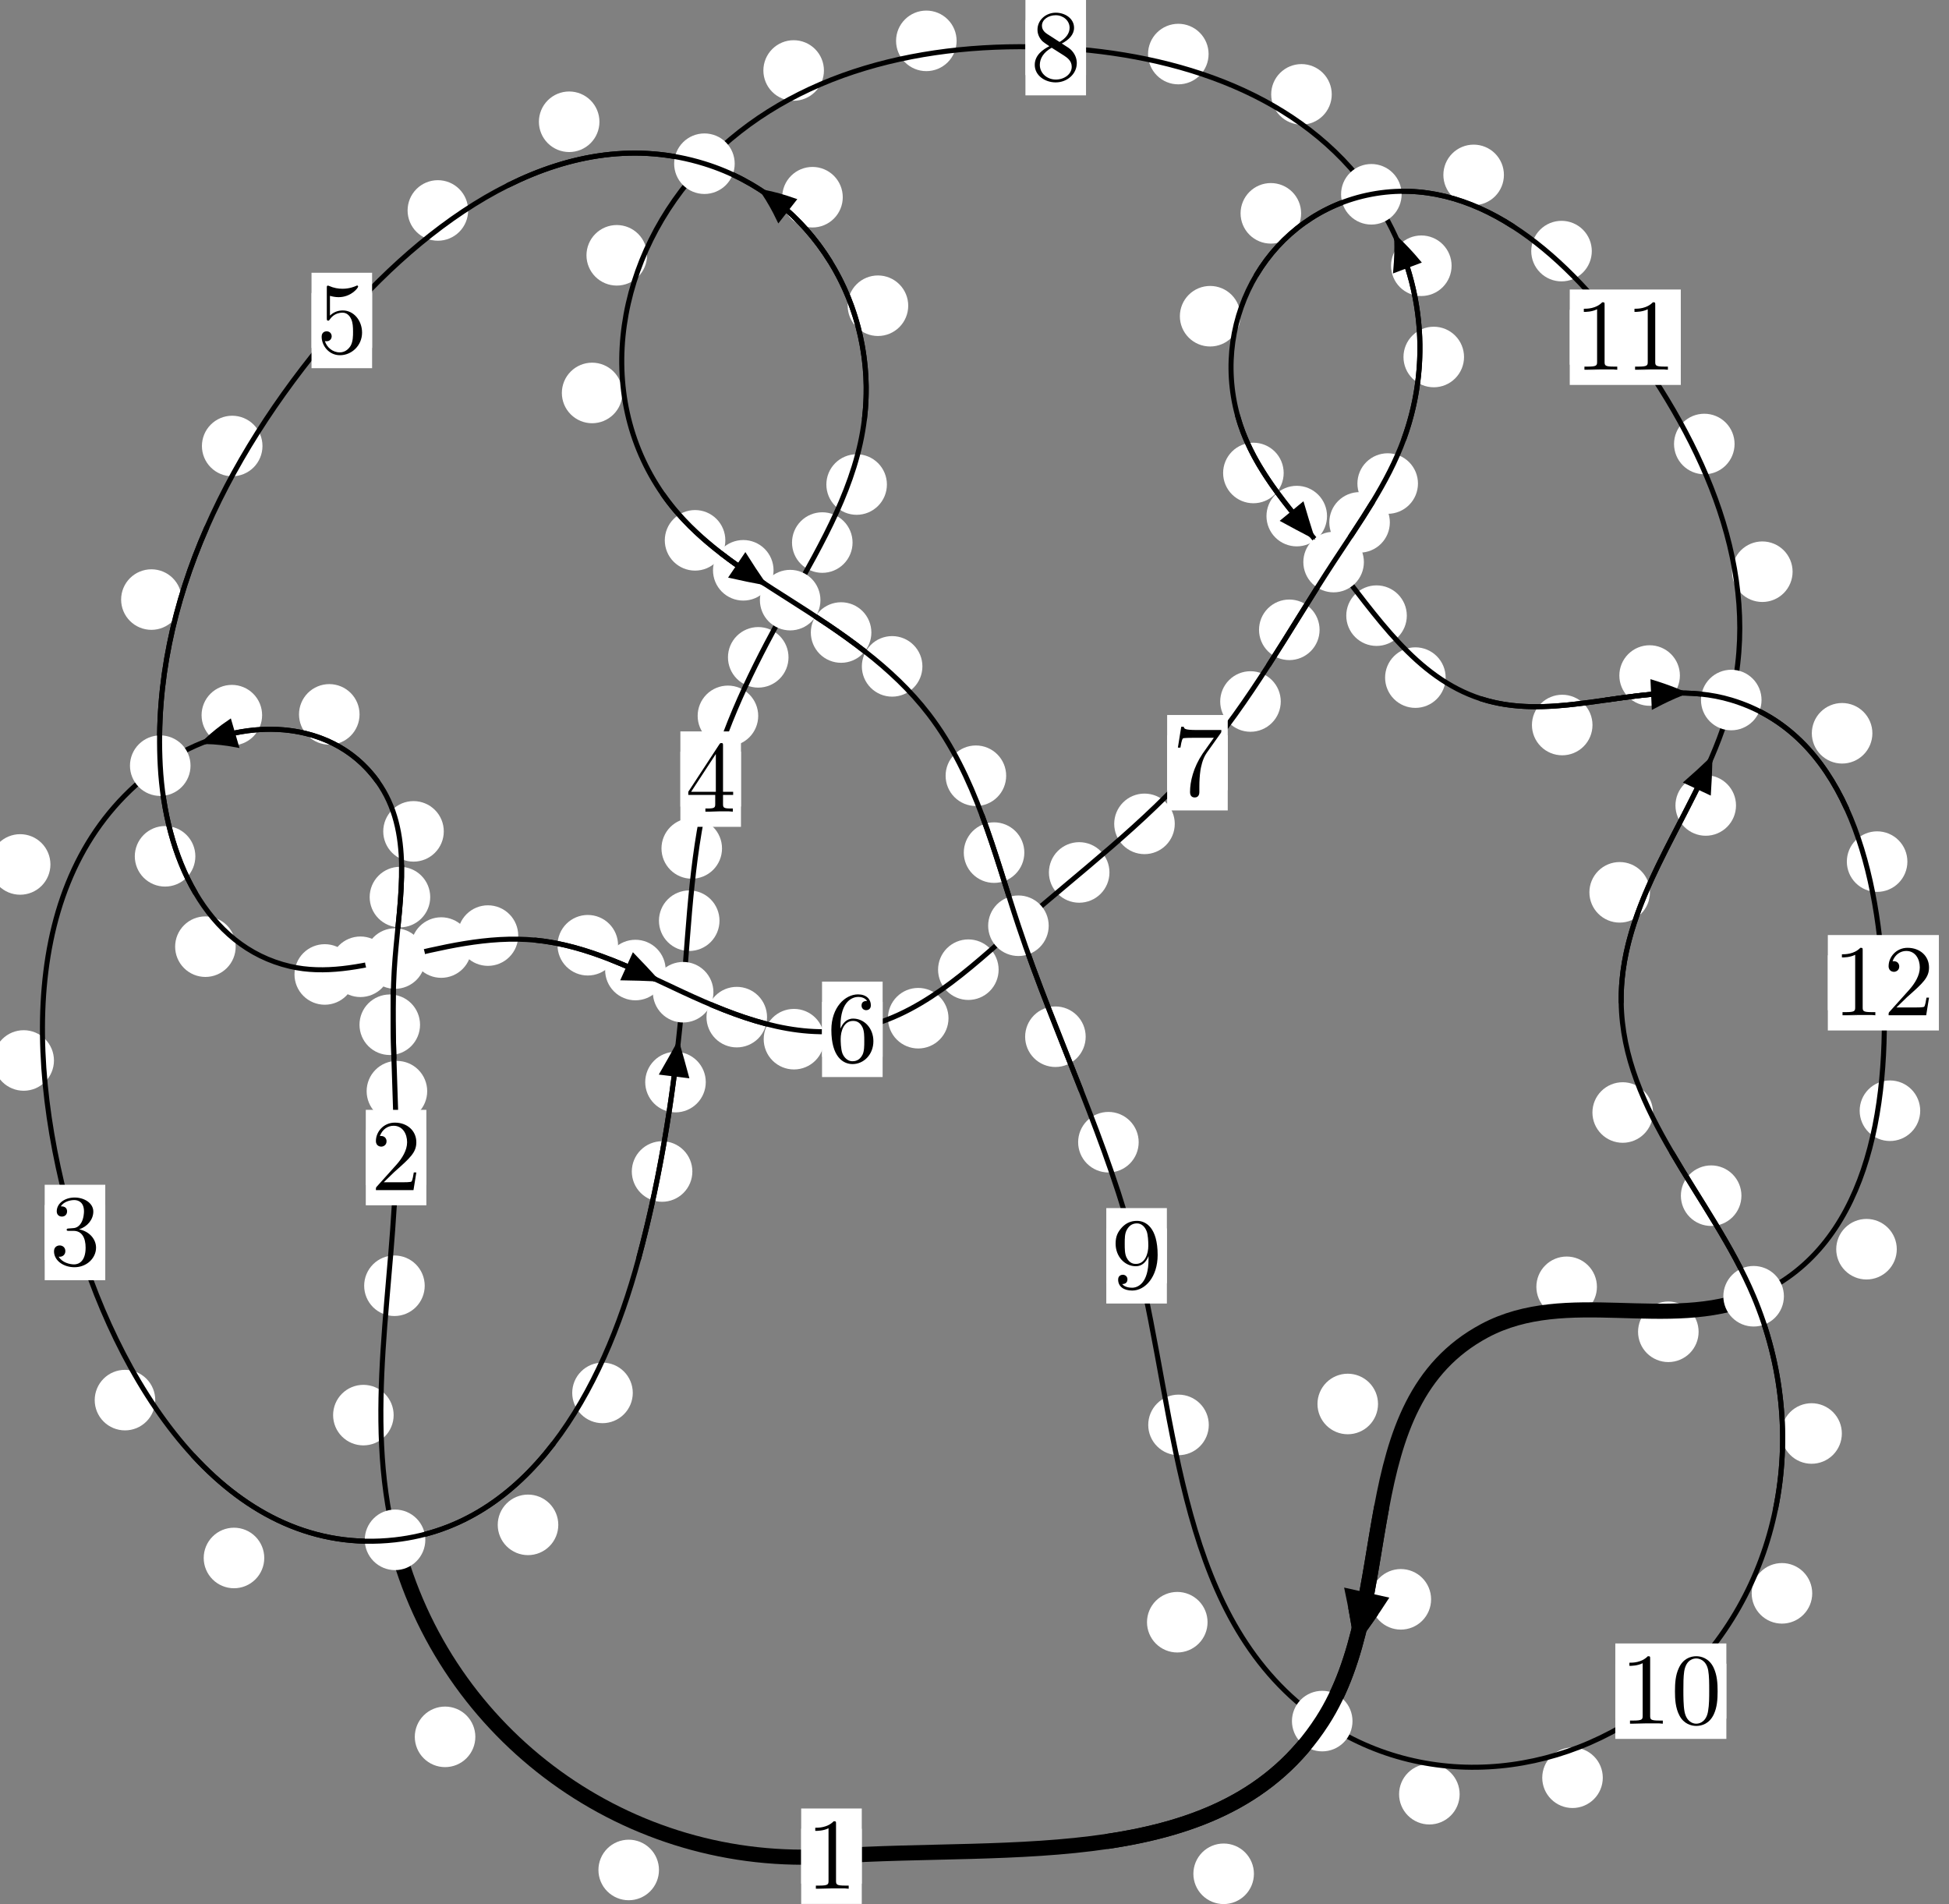 <?xml version="1.0"?>
<!-- Created by MetaPost 1.999 on 2021.07.05:2355 -->
<svg version="1.1" xmlns="http://www.w3.org/2000/svg" xmlns:xlink="http://www.w3.org/1999/xlink" width="192.411" height="187.962" viewBox="0 0 192.411 187.962">
<rect x="0" y="0" width="192.411" height="187.962" fill="#808080" stroke="none"/>
<!-- Original BoundingBox: -39.999023 -35.954391 152.411545 152.007599 -->
  <defs>
    <g transform="scale(0.01,0.01)" id="GLYPHcmr10_48">
      <path style="fill-rule: evenodd;" d="M460 -320C460 -400,455 -480,420 -554C374 -650,292 -666,250 -666C190 -666,117 -640,76 -547C44 -478,39 -400,39 -320C39 -245,43 -155,84 -79C127 2,200 22,249 22C303 22,379 1,423 -94C455 -163,460 -241,460 -320M249 -0C210 -0,151 -25,133 -121C122 -181,122 -273,122 -332C122 -396,122 -462,130 -516C149 -635,224 -644,249 -644C282 -644,348 -626,367 -527C377 -471,377 -395,377 -332C377 -257,377 -189,366 -125C351 -30,294 -0,249 -0"></path>
    </g>
    <g transform="scale(0.01,0.01)" id="GLYPHcmr10_49">
      <path style="fill-rule: evenodd;" d="M294 -640C294 -664,294 -666,271 -666C209 -602,121 -602,89 -602L89 -571C109 -571,168 -571,220 -597L220 -79C220 -43,217 -31,127 -31L95 -31L95 -0L257 -0L130 -3L217 -3L257 -3L297 -3L384 -3L419 -0L419 -31L387 -31C297 -31,294 -42,294 -79"></path>
    </g>
    <g transform="scale(0.01,0.01)" id="GLYPHcmr10_50">
      <path style="fill-rule: evenodd;" d="M127 -77L233 -180C389 -318,449 -372,449 -472C449 -586,359 -666,237 -666C124 -666,50 -574,50 -485C50 -429,100 -429,103 -429C120 -429,155 -441,155 -482C155 -508,137 -534,102 -534C94 -534,92 -534,89 -533C112 -598,166 -635,224 -635C315 -635,358 -554,358 -472C358 -392,308 -313,253 -251L61 -37C50 -26,50 -24,50 -0L421 -0L449 -174L424 -174C419 -144,412 -100,402 -85C395 -77,329 -77,307 -77"></path>
    </g>
    <g transform="scale(0.01,0.01)" id="GLYPHcmr10_51">
      <path style="fill-rule: evenodd;" d="M290 -352C372 -379,430 -449,430 -528C430 -610,342 -666,246 -666C145 -666,69 -606,69 -530C69 -497,91 -478,120 -478C151 -478,171 -500,171 -529C171 -579,124 -579,109 -579C140 -628,206 -641,242 -641C283 -641,338 -619,338 -529C338 -517,336 -459,310 -415C280 -367,246 -364,221 -363C213 -362,189 -360,182 -360C174 -359,167 -358,167 -348C167 -337,174 -337,191 -337L235 -337C317 -337,354 -269,354 -171C354 -35,285 -6,241 -6C198 -6,123 -23,88 -82C123 -77,154 -99,154 -137C154 -173,127 -193,98 -193C74 -193,42 -179,42 -135C42 -44,135 22,244 22C366 22,457 -69,457 -171C457 -253,394 -331,290 -352"></path>
    </g>
    <g transform="scale(0.01,0.01)" id="GLYPHcmr10_52">
      <path style="fill-rule: evenodd;" d="M294 -165L294 -78C294 -42,292 -31,218 -31L197 -31L197 -0L332 -0L238 -3L290 -3L332 -3L374 -3L427 -3L468 -0L468 -31L447 -31C373 -31,371 -42,371 -78L371 -165L471 -165L471 -196L371 -196L371 -651C371 -671,371 -677,355 -677C346 -677,343 -677,335 -665L28 -196L28 -165M300 -196L56 -196L300 -569"></path>
    </g>
    <g transform="scale(0.01,0.01)" id="GLYPHcmr10_53">
      <path style="fill-rule: evenodd;" d="M449 -201C449 -320,367 -420,259 -420C211 -420,168 -404,132 -369L132 -564C152 -558,185 -551,217 -551C340 -551,410 -642,410 -655C410 -661,407 -666,400 -666C399 -666,397 -666,392 -663C372 -654,323 -634,256 -634C216 -634,170 -641,123 -662C115 -665,113 -665,111 -665C101 -665,101 -657,101 -641L101 -345C101 -327,101 -319,115 -319C122 -319,124 -322,128 -328C139 -344,176 -398,257 -398C309 -398,334 -352,342 -334C358 -297,360 -258,360 -208C360 -173,360 -113,336 -71C312 -32,275 -6,229 -6C156 -6,99 -59,82 -118C85 -117,88 -116,99 -116C132 -116,149 -141,149 -165C149 -189,132 -214,99 -214C85 -214,50 -207,50 -161C50 -75,119 22,231 22C347 22,449 -74,449 -201"></path>
    </g>
    <g transform="scale(0.01,0.01)" id="GLYPHcmr10_54">
      <path style="fill-rule: evenodd;" d="M132 -328L132 -352C132 -605,256 -641,307 -641C331 -641,373 -635,395 -601C380 -601,340 -601,340 -556C340 -525,364 -510,386 -510C402 -510,432 -519,432 -558C432 -618,388 -666,305 -666C177 -666,42 -537,42 -316C42 -49,158 22,251 22C362 22,457 -72,457 -204C457 -331,368 -427,257 -427C189 -427,152 -376,132 -328M251 -6C188 -6,158 -66,152 -81C134 -128,134 -208,134 -226C134 -304,166 -404,256 -404C272 -404,318 -404,349 -342C367 -305,367 -254,367 -205C367 -157,367 -107,350 -71C320 -11,274 -6,251 -6"></path>
    </g>
    <g transform="scale(0.01,0.01)" id="GLYPHcmr10_55">
      <path style="fill-rule: evenodd;" d="M476 -609C485 -621,485 -623,485 -644L242 -644C120 -644,118 -657,114 -676L89 -676L56 -470L81 -470C84 -486,93 -549,106 -561C113 -567,191 -567,204 -567L411 -567C400 -551,321 -442,299 -409C209 -274,176 -135,176 -33C176 -23,176 22,222 22C268 22,268 -23,268 -33L268 -84C268 -139,271 -194,279 -248C283 -271,297 -357,341 -419"></path>
    </g>
    <g transform="scale(0.01,0.01)" id="GLYPHcmr10_56">
      <path style="fill-rule: evenodd;" d="M163 -457C117 -487,113 -521,113 -538C113 -599,178 -641,249 -641C322 -641,386 -589,386 -517C386 -460,347 -412,287 -377M309 -362C381 -399,430 -451,430 -517C430 -609,341 -666,250 -666C150 -666,69 -592,69 -499C69 -481,71 -436,113 -389C124 -377,161 -352,186 -335C128 -306,42 -250,42 -151C42 -45,144 22,249 22C362 22,457 -61,457 -168C457 -204,446 -249,408 -291C389 -312,373 -322,309 -362M209 -320L332 -242C360 -223,407 -193,407 -132C407 -58,332 -6,250 -6C164 -6,92 -68,92 -151C92 -209,124 -273,209 -320"></path>
    </g>
    <g transform="scale(0.01,0.01)" id="GLYPHcmr10_57">
      <path style="fill-rule: evenodd;" d="M367 -318L367 -286C367 -52,263 -6,205 -6C188 -6,134 -8,107 -42C151 -42,159 -71,159 -88C159 -119,135 -134,113 -134C97 -134,67 -125,67 -86C67 -19,121 22,206 22C335 22,457 -114,457 -329C457 -598,342 -666,253 -666C198 -666,149 -648,106 -603C65 -558,42 -516,42 -441C42 -316,130 -218,242 -218C303 -218,344 -260,367 -318M243 -241C227 -241,181 -241,150 -304C132 -341,132 -391,132 -440C132 -494,132 -541,153 -578C180 -628,218 -641,253 -641C299 -641,332 -607,349 -562C361 -530,365 -467,365 -421C365 -338,331 -241,243 -241"></path>
    </g>
  </defs>
  <path d="M65.056 184.587C65.056 183.795,64.741 183.034,64.181 182.474C63.62 181.914,62.86 181.599,62.068 181.599C61.275 181.599,60.515 181.914,59.954 182.474C59.394 183.034,59.079 183.795,59.079 184.587C59.079 185.38,59.394 186.14,59.954 186.701C60.515 187.261,61.275 187.576,62.068 187.576C62.86 187.576,63.62 187.261,64.181 186.701C64.741 186.14,65.056 185.38,65.056 184.587Z" style="fill: rgb(100%,100%,100%);stroke: none;"></path>
  <path d="M85.075 183.23C85.075 182.437,84.76 181.677,84.199 181.117C83.639 180.556,82.879 180.241,82.086 180.241C81.293 180.241,80.533 180.556,79.973 181.117C79.412 181.677,79.097 182.437,79.097 183.23C79.097 184.023,79.412 184.783,79.973 185.343C80.533 185.904,81.293 186.219,82.086 186.219C82.879 186.219,83.639 185.904,84.199 185.343C84.76 184.783,85.075 184.023,85.075 183.23Z" style="fill: rgb(100%,100%,100%);stroke: none;"></path>
  <path d="M38.862 139.689C38.862 138.896,38.547 138.136,37.987 137.575C37.426 137.015,36.666 136.7,35.873 136.7C35.081 136.7,34.321 137.015,33.76 137.575C33.2 138.136,32.885 138.896,32.885 139.689C32.885 140.481,33.2 141.242,33.76 141.802C34.321 142.363,35.081 142.677,35.873 142.677C36.666 142.677,37.426 142.363,37.987 141.802C38.547 141.242,38.862 140.481,38.862 139.689Z" style="fill: rgb(100%,100%,100%);stroke: none;"></path>
  <path d="M46.927 171.447C46.927 170.654,46.612 169.894,46.052 169.334C45.492 168.773,44.731 168.458,43.939 168.458C43.146 168.458,42.386 168.773,41.825 169.334C41.265 169.894,40.95 170.654,40.95 171.447C40.95 172.24,41.265 173,41.825 173.56C42.386 174.121,43.146 174.436,43.939 174.436C44.731 174.436,45.492 174.121,46.052 173.56C46.612 173,46.927 172.24,46.927 171.447Z" style="fill: rgb(100%,100%,100%);stroke: none;"></path>
  <path d="M42.174 107.712C42.174 106.92,41.859 106.16,41.298 105.599C40.738 105.039,39.978 104.724,39.185 104.724C38.392 104.724,37.632 105.039,37.072 105.599C36.511 106.16,36.196 106.92,36.196 107.712C36.196 108.505,36.511 109.265,37.072 109.826C37.632 110.386,38.392 110.701,39.185 110.701C39.978 110.701,40.738 110.386,41.298 109.826C41.859 109.265,42.174 108.505,42.174 107.712Z" style="fill: rgb(100%,100%,100%);stroke: none;"></path>
  <path d="M41.929 126.919C41.929 126.126,41.615 125.366,41.054 124.805C40.494 124.245,39.733 123.93,38.941 123.93C38.148 123.93,37.388 124.245,36.827 124.805C36.267 125.366,35.952 126.126,35.952 126.919C35.952 127.711,36.267 128.471,36.827 129.032C37.388 129.592,38.148 129.907,38.941 129.907C39.733 129.907,40.494 129.592,41.054 129.032C41.615 128.471,41.929 127.711,41.929 126.919Z" style="fill: rgb(100%,100%,100%);stroke: none;"></path>
  <path d="M42.472 88.553C42.472 87.76,42.157 87,41.597 86.44C41.036 85.879,40.276 85.564,39.483 85.564C38.691 85.564,37.93 85.879,37.37 86.44C36.81 87,36.495 87.76,36.495 88.553C36.495 89.346,36.81 90.106,37.37 90.666C37.93 91.227,38.691 91.542,39.483 91.542C40.276 91.542,41.036 91.227,41.597 90.666C42.157 90.106,42.472 89.346,42.472 88.553Z" style="fill: rgb(100%,100%,100%);stroke: none;"></path>
  <path d="M41.468 101.155C41.468 100.362,41.153 99.602,40.593 99.041C40.032 98.481,39.272 98.166,38.479 98.166C37.687 98.166,36.926 98.481,36.366 99.041C35.805 99.602,35.491 100.362,35.491 101.155C35.491 101.947,35.805 102.708,36.366 103.268C36.926 103.829,37.687 104.143,38.479 104.143C39.272 104.143,40.032 103.829,40.593 103.268C41.153 102.708,41.468 101.947,41.468 101.155Z" style="fill: rgb(100%,100%,100%);stroke: none;"></path>
  <path d="M35.496 70.518C35.496 69.725,35.181 68.965,34.621 68.404C34.06 67.844,33.3 67.529,32.507 67.529C31.715 67.529,30.955 67.844,30.394 68.404C29.834 68.965,29.519 69.725,29.519 70.518C29.519 71.31,29.834 72.071,30.394 72.631C30.955 73.191,31.715 73.506,32.507 73.506C33.3 73.506,34.06 73.191,34.621 72.631C35.181 72.071,35.496 71.31,35.496 70.518Z" style="fill: rgb(100%,100%,100%);stroke: none;"></path>
  <path d="M43.812 82.066C43.812 81.273,43.498 80.513,42.937 79.952C42.377 79.392,41.616 79.077,40.824 79.077C40.031 79.077,39.271 79.392,38.71 79.952C38.15 80.513,37.835 81.273,37.835 82.066C37.835 82.858,38.15 83.619,38.71 84.179C39.271 84.74,40.031 85.054,40.824 85.054C41.616 85.054,42.377 84.74,42.937 84.179C43.498 83.619,43.812 82.858,43.812 82.066Z" style="fill: rgb(100%,100%,100%);stroke: none;"></path>
  <path d="M4.978 85.332C4.978 84.539,4.664 83.779,4.103 83.218C3.543 82.658,2.782 82.343,1.99 82.343C1.197 82.343,0.437 82.658,-0.124 83.218C-0.684 83.779,-0.999 84.539,-0.999 85.332C-0.999 86.124,-0.684 86.885,-0.124 87.445C0.437 88.005,1.197 88.32,1.99 88.32C2.782 88.32,3.543 88.005,4.103 87.445C4.664 86.885,4.978 86.124,4.978 85.332Z" style="fill: rgb(100%,100%,100%);stroke: none;"></path>
  <path d="M25.877 70.595C25.877 69.803,25.562 69.042,25.002 68.482C24.441 67.921,23.681 67.606,22.889 67.606C22.096 67.606,21.336 67.921,20.775 68.482C20.215 69.042,19.9 69.803,19.9 70.595C19.9 71.388,20.215 72.148,20.775 72.709C21.336 73.269,22.096 73.584,22.889 73.584C23.681 73.584,24.441 73.269,25.002 72.709C25.562 72.148,25.877 71.388,25.877 70.595Z" style="fill: rgb(100%,100%,100%);stroke: none;"></path>
  <path d="M15.327 138.208C15.327 137.415,15.012 136.655,14.452 136.094C13.891 135.534,13.131 135.219,12.339 135.219C11.546 135.219,10.786 135.534,10.225 136.094C9.665 136.655,9.35 137.415,9.35 138.208C9.35 139,9.665 139.761,10.225 140.321C10.786 140.882,11.546 141.196,12.339 141.196C13.131 141.196,13.891 140.882,14.452 140.321C15.012 139.761,15.327 139,15.327 138.208Z" style="fill: rgb(100%,100%,100%);stroke: none;"></path>
  <path d="M5.327 104.681C5.327 103.889,5.013 103.129,4.452 102.568C3.892 102.008,3.131 101.693,2.339 101.693C1.546 101.693,0.786 102.008,0.225 102.568C-0.335 103.129,-0.65 103.889,-0.65 104.681C-0.65 105.474,-0.335 106.234,0.225 106.795C0.786 107.355,1.546 107.67,2.339 107.67C3.131 107.67,3.892 107.355,4.452 106.795C5.013 106.234,5.327 105.474,5.327 104.681Z" style="fill: rgb(100%,100%,100%);stroke: none;"></path>
  <path d="M55.116 150.522C55.116 149.729,54.801 148.969,54.241 148.408C53.68 147.848,52.92 147.533,52.127 147.533C51.335 147.533,50.574 147.848,50.014 148.408C49.453 148.969,49.138 149.729,49.138 150.522C49.138 151.314,49.453 152.074,50.014 152.635C50.574 153.195,51.335 153.51,52.127 153.51C52.92 153.51,53.68 153.195,54.241 152.635C54.801 152.074,55.116 151.314,55.116 150.522Z" style="fill: rgb(100%,100%,100%);stroke: none;"></path>
  <path d="M26.089 153.791C26.089 152.998,25.774 152.238,25.213 151.677C24.653 151.117,23.893 150.802,23.1 150.802C22.307 150.802,21.547 151.117,20.987 151.677C20.426 152.238,20.111 152.998,20.111 153.791C20.111 154.583,20.426 155.343,20.987 155.904C21.547 156.464,22.307 156.779,23.1 156.779C23.893 156.779,24.653 156.464,25.213 155.904C25.774 155.343,26.089 154.583,26.089 153.791Z" style="fill: rgb(100%,100%,100%);stroke: none;"></path>
  <path d="M68.352 115.641C68.352 114.849,68.037 114.089,67.476 113.528C66.916 112.968,66.156 112.653,65.363 112.653C64.57 112.653,63.81 112.968,63.25 113.528C62.689 114.089,62.374 114.849,62.374 115.641C62.374 116.434,62.689 117.194,63.25 117.755C63.81 118.315,64.57 118.63,65.363 118.63C66.156 118.63,66.916 118.315,67.476 117.755C68.037 117.194,68.352 116.434,68.352 115.641Z" style="fill: rgb(100%,100%,100%);stroke: none;"></path>
  <path d="M62.47 137.495C62.47 136.702,62.155 135.942,61.594 135.382C61.034 134.821,60.274 134.506,59.481 134.506C58.688 134.506,57.928 134.821,57.368 135.382C56.807 135.942,56.492 136.702,56.492 137.495C56.492 138.288,56.807 139.048,57.368 139.608C57.928 140.169,58.688 140.484,59.481 140.484C60.274 140.484,61.034 140.169,61.594 139.608C62.155 139.048,62.47 138.288,62.47 137.495Z" style="fill: rgb(100%,100%,100%);stroke: none;"></path>
  <path d="M71.031 90.884C71.031 90.092,70.716 89.331,70.156 88.771C69.595 88.21,68.835 87.896,68.043 87.896C67.25 87.896,66.49 88.21,65.929 88.771C65.369 89.331,65.054 90.092,65.054 90.884C65.054 91.677,65.369 92.437,65.929 92.998C66.49 93.558,67.25 93.873,68.043 93.873C68.835 93.873,69.595 93.558,70.156 92.998C70.716 92.437,71.031 91.677,71.031 90.884Z" style="fill: rgb(100%,100%,100%);stroke: none;"></path>
  <path d="M69.676 106.816C69.676 106.023,69.361 105.263,68.8 104.703C68.24 104.142,67.48 103.827,66.687 103.827C65.894 103.827,65.134 104.142,64.574 104.703C64.013 105.263,63.698 106.023,63.698 106.816C63.698 107.609,64.013 108.369,64.574 108.929C65.134 109.49,65.894 109.805,66.687 109.805C67.48 109.805,68.24 109.49,68.8 108.929C69.361 108.369,69.676 107.609,69.676 106.816Z" style="fill: rgb(100%,100%,100%);stroke: none;"></path>
  <path d="M74.853 70.665C74.853 69.873,74.538 69.112,73.977 68.552C73.417 67.991,72.656 67.676,71.864 67.676C71.071 67.676,70.311 67.991,69.75 68.552C69.19 69.112,68.875 69.873,68.875 70.665C68.875 71.458,69.19 72.218,69.75 72.779C70.311 73.339,71.071 73.654,71.864 73.654C72.656 73.654,73.417 73.339,73.977 72.779C74.538 72.218,74.853 71.458,74.853 70.665Z" style="fill: rgb(100%,100%,100%);stroke: none;"></path>
  <path d="M71.28 83.75C71.28 82.958,70.965 82.198,70.405 81.637C69.844 81.077,69.084 80.762,68.292 80.762C67.499 80.762,66.739 81.077,66.178 81.637C65.618 82.198,65.303 82.958,65.303 83.75C65.303 84.543,65.618 85.303,66.178 85.864C66.739 86.424,67.499 86.739,68.292 86.739C69.084 86.739,69.844 86.424,70.405 85.864C70.965 85.303,71.28 84.543,71.28 83.75Z" style="fill: rgb(100%,100%,100%);stroke: none;"></path>
  <path d="M84.167 53.557C84.167 52.764,83.852 52.004,83.292 51.444C82.732 50.883,81.971 50.568,81.179 50.568C80.386 50.568,79.626 50.883,79.065 51.444C78.505 52.004,78.19 52.764,78.19 53.557C78.19 54.35,78.505 55.11,79.065 55.67C79.626 56.231,80.386 56.546,81.179 56.546C81.971 56.546,82.732 56.231,83.292 55.67C83.852 55.11,84.167 54.35,84.167 53.557Z" style="fill: rgb(100%,100%,100%);stroke: none;"></path>
  <path d="M77.844 64.887C77.844 64.094,77.529 63.334,76.969 62.774C76.408 62.213,75.648 61.898,74.856 61.898C74.063 61.898,73.303 62.213,72.742 62.774C72.182 63.334,71.867 64.094,71.867 64.887C71.867 65.68,72.182 66.44,72.742 67C73.303 67.561,74.063 67.876,74.856 67.876C75.648 67.876,76.408 67.561,76.969 67C77.529 66.44,77.844 65.68,77.844 64.887Z" style="fill: rgb(100%,100%,100%);stroke: none;"></path>
  <path d="M89.663 30.178C89.663 29.386,89.348 28.625,88.787 28.065C88.227 27.505,87.467 27.19,86.674 27.19C85.881 27.19,85.121 27.505,84.561 28.065C84 28.625,83.685 29.386,83.685 30.178C83.685 30.971,84 31.731,84.561 32.292C85.121 32.852,85.881 33.167,86.674 33.167C87.467 33.167,88.227 32.852,88.787 32.292C89.348 31.731,89.663 30.971,89.663 30.178Z" style="fill: rgb(100%,100%,100%);stroke: none;"></path>
  <path d="M87.558 47.829C87.558 47.036,87.243 46.276,86.683 45.716C86.122 45.155,85.362 44.84,84.569 44.84C83.777 44.84,83.016 45.155,82.456 45.716C81.896 46.276,81.581 47.036,81.581 47.829C81.581 48.622,81.896 49.382,82.456 49.942C83.016 50.503,83.777 50.818,84.569 50.818C85.362 50.818,86.122 50.503,86.683 49.942C87.243 49.382,87.558 48.622,87.558 47.829Z" style="fill: rgb(100%,100%,100%);stroke: none;"></path>
  <path d="M59.179 12.02C59.179 11.227,58.864 10.467,58.304 9.906C57.743 9.346,56.983 9.031,56.191 9.031C55.398 9.031,54.638 9.346,54.077 9.906C53.517 10.467,53.202 11.227,53.202 12.02C53.202 12.812,53.517 13.573,54.077 14.133C54.638 14.694,55.398 15.009,56.191 15.009C56.983 15.009,57.743 14.694,58.304 14.133C58.864 13.573,59.179 12.812,59.179 12.02Z" style="fill: rgb(100%,100%,100%);stroke: none;"></path>
  <path d="M83.2 19.467C83.2 18.674,82.885 17.914,82.324 17.353C81.764 16.793,81.004 16.478,80.211 16.478C79.418 16.478,78.658 16.793,78.098 17.353C77.537 17.914,77.222 18.674,77.222 19.467C77.222 20.259,77.537 21.019,78.098 21.58C78.658 22.14,79.418 22.455,80.211 22.455C81.004 22.455,81.764 22.14,82.324 21.58C82.885 21.019,83.2 20.259,83.2 19.467Z" style="fill: rgb(100%,100%,100%);stroke: none;"></path>
  <path d="M25.912 44.026C25.912 43.233,25.597 42.473,25.037 41.912C24.476 41.352,23.716 41.037,22.923 41.037C22.131 41.037,21.37 41.352,20.81 41.912C20.249 42.473,19.934 43.233,19.934 44.026C19.934 44.818,20.249 45.578,20.81 46.139C21.37 46.699,22.131 47.014,22.923 47.014C23.716 47.014,24.476 46.699,25.037 46.139C25.597 45.578,25.912 44.818,25.912 44.026Z" style="fill: rgb(100%,100%,100%);stroke: none;"></path>
  <path d="M46.216 20.774C46.216 19.982,45.901 19.222,45.341 18.661C44.78 18.101,44.02 17.786,43.227 17.786C42.435 17.786,41.674 18.101,41.114 18.661C40.553 19.222,40.239 19.982,40.239 20.774C40.239 21.567,40.553 22.327,41.114 22.888C41.674 23.448,42.435 23.763,43.227 23.763C44.02 23.763,44.78 23.448,45.341 22.888C45.901 22.327,46.216 21.567,46.216 20.774Z" style="fill: rgb(100%,100%,100%);stroke: none;"></path>
  <path d="M19.286 84.527C19.286 83.735,18.971 82.975,18.41 82.414C17.85 81.854,17.089 81.539,16.297 81.539C15.504 81.539,14.744 81.854,14.183 82.414C13.623 82.975,13.308 83.735,13.308 84.527C13.308 85.32,13.623 86.08,14.183 86.641C14.744 87.201,15.504 87.516,16.297 87.516C17.089 87.516,17.85 87.201,18.41 86.641C18.971 86.08,19.286 85.32,19.286 84.527Z" style="fill: rgb(100%,100%,100%);stroke: none;"></path>
  <path d="M17.935 59.184C17.935 58.392,17.62 57.632,17.06 57.071C16.499 56.511,15.739 56.196,14.946 56.196C14.154 56.196,13.393 56.511,12.833 57.071C12.272 57.632,11.957 58.392,11.957 59.184C11.957 59.977,12.272 60.737,12.833 61.298C13.393 61.858,14.154 62.173,14.946 62.173C15.739 62.173,16.499 61.858,17.06 61.298C17.62 60.737,17.935 59.977,17.935 59.184Z" style="fill: rgb(100%,100%,100%);stroke: none;"></path>
  <path d="M35.05 96.19C35.05 95.398,34.735 94.637,34.175 94.077C33.614 93.517,32.854 93.202,32.061 93.202C31.269 93.202,30.509 93.517,29.948 94.077C29.388 94.637,29.073 95.398,29.073 96.19C29.073 96.983,29.388 97.743,29.948 98.304C30.509 98.864,31.269 99.179,32.061 99.179C32.854 99.179,33.614 98.864,34.175 98.304C34.735 97.743,35.05 96.983,35.05 96.19Z" style="fill: rgb(100%,100%,100%);stroke: none;"></path>
  <path d="M23.267 93.447C23.267 92.654,22.952 91.894,22.392 91.334C21.831 90.773,21.071 90.458,20.279 90.458C19.486 90.458,18.726 90.773,18.165 91.334C17.605 91.894,17.29 92.654,17.29 93.447C17.29 94.24,17.605 95,18.165 95.56C18.726 96.121,19.486 96.436,20.279 96.436C21.071 96.436,21.831 96.121,22.392 95.56C22.952 95,23.267 94.24,23.267 93.447Z" style="fill: rgb(100%,100%,100%);stroke: none;"></path>
  <path d="M46.548 93.534C46.548 92.742,46.233 91.982,45.672 91.421C45.112 90.861,44.352 90.546,43.559 90.546C42.766 90.546,42.006 90.861,41.446 91.421C40.885 91.982,40.57 92.742,40.57 93.534C40.57 94.327,40.885 95.087,41.446 95.648C42.006 96.208,42.766 96.523,43.559 96.523C44.352 96.523,45.112 96.208,45.672 95.648C46.233 95.087,46.548 94.327,46.548 93.534Z" style="fill: rgb(100%,100%,100%);stroke: none;"></path>
  <path d="M38.571 95.432C38.571 94.639,38.256 93.879,37.696 93.319C37.135 92.758,36.375 92.443,35.583 92.443C34.79 92.443,34.03 92.758,33.469 93.319C32.909 93.879,32.594 94.639,32.594 95.432C32.594 96.225,32.909 96.985,33.469 97.545C34.03 98.106,34.79 98.421,35.583 98.421C36.375 98.421,37.135 98.106,37.696 97.545C38.256 96.985,38.571 96.225,38.571 95.432Z" style="fill: rgb(100%,100%,100%);stroke: none;"></path>
  <path d="M61.017 93.305C61.017 92.513,60.702 91.753,60.142 91.192C59.581 90.632,58.821 90.317,58.028 90.317C57.236 90.317,56.476 90.632,55.915 91.192C55.355 91.753,55.04 92.513,55.04 93.305C55.04 94.098,55.355 94.858,55.915 95.419C56.476 95.979,57.236 96.294,58.028 96.294C58.821 96.294,59.581 95.979,60.142 95.419C60.702 94.858,61.017 94.098,61.017 93.305Z" style="fill: rgb(100%,100%,100%);stroke: none;"></path>
  <path d="M51.16 92.353C51.16 91.56,50.845 90.8,50.284 90.24C49.724 89.679,48.964 89.364,48.171 89.364C47.378 89.364,46.618 89.679,46.058 90.24C45.497 90.8,45.182 91.56,45.182 92.353C45.182 93.146,45.497 93.906,46.058 94.466C46.618 95.027,47.378 95.342,48.171 95.342C48.964 95.342,49.724 95.027,50.284 94.466C50.845 93.906,51.16 93.146,51.16 92.353Z" style="fill: rgb(100%,100%,100%);stroke: none;"></path>
  <path d="M75.725 100.403C75.725 99.61,75.41 98.85,74.85 98.289C74.289 97.729,73.529 97.414,72.736 97.414C71.944 97.414,71.183 97.729,70.623 98.289C70.062 98.85,69.747 99.61,69.747 100.403C69.747 101.195,70.062 101.955,70.623 102.516C71.183 103.076,71.944 103.391,72.736 103.391C73.529 103.391,74.289 103.076,74.85 102.516C75.41 101.955,75.725 101.195,75.725 100.403Z" style="fill: rgb(100%,100%,100%);stroke: none;"></path>
  <path d="M65.717 95.755C65.717 94.962,65.402 94.202,64.842 93.641C64.281 93.081,63.521 92.766,62.729 92.766C61.936 92.766,61.176 93.081,60.615 93.641C60.055 94.202,59.74 94.962,59.74 95.755C59.74 96.547,60.055 97.307,60.615 97.868C61.176 98.428,61.936 98.743,62.729 98.743C63.521 98.743,64.281 98.428,64.842 97.868C65.402 97.307,65.717 96.547,65.717 95.755Z" style="fill: rgb(100%,100%,100%);stroke: none;"></path>
  <path d="M93.639 100.509C93.639 99.716,93.324 98.956,92.763 98.396C92.203 97.835,91.443 97.52,90.65 97.52C89.857 97.52,89.097 97.835,88.537 98.396C87.976 98.956,87.661 99.716,87.661 100.509C87.661 101.302,87.976 102.062,88.537 102.622C89.097 103.183,89.857 103.498,90.65 103.498C91.443 103.498,92.203 103.183,92.763 102.622C93.324 102.062,93.639 101.302,93.639 100.509Z" style="fill: rgb(100%,100%,100%);stroke: none;"></path>
  <path d="M81.371 102.579C81.371 101.786,81.056 101.026,80.496 100.466C79.935 99.905,79.175 99.59,78.383 99.59C77.59 99.59,76.83 99.905,76.269 100.466C75.709 101.026,75.394 101.786,75.394 102.579C75.394 103.372,75.709 104.132,76.269 104.692C76.83 105.253,77.59 105.568,78.383 105.568C79.175 105.568,79.935 105.253,80.496 104.692C81.056 104.132,81.371 103.372,81.371 102.579Z" style="fill: rgb(100%,100%,100%);stroke: none;"></path>
  <path d="M109.529 86.121C109.529 85.328,109.214 84.568,108.654 84.007C108.093 83.447,107.333 83.132,106.54 83.132C105.748 83.132,104.988 83.447,104.427 84.007C103.867 84.568,103.552 85.328,103.552 86.121C103.552 86.913,103.867 87.673,104.427 88.234C104.988 88.794,105.748 89.109,106.54 89.109C107.333 89.109,108.093 88.794,108.654 88.234C109.214 87.673,109.529 86.913,109.529 86.121Z" style="fill: rgb(100%,100%,100%);stroke: none;"></path>
  <path d="M98.587 95.718C98.587 94.926,98.272 94.166,97.711 93.605C97.151 93.045,96.39 92.73,95.598 92.73C94.805 92.73,94.045 93.045,93.484 93.605C92.924 94.166,92.609 94.926,92.609 95.718C92.609 96.511,92.924 97.271,93.484 97.832C94.045 98.392,94.805 98.707,95.598 98.707C96.39 98.707,97.151 98.392,97.711 97.832C98.272 97.271,98.587 96.511,98.587 95.718Z" style="fill: rgb(100%,100%,100%);stroke: none;"></path>
  <path d="M126.44 69.246C126.44 68.453,126.125 67.693,125.564 67.133C125.004 66.572,124.244 66.257,123.451 66.257C122.658 66.257,121.898 66.572,121.338 67.133C120.777 67.693,120.462 68.453,120.462 69.246C120.462 70.039,120.777 70.799,121.338 71.359C121.898 71.92,122.658 72.235,123.451 72.235C124.244 72.235,125.004 71.92,125.564 71.359C126.125 70.799,126.44 70.039,126.44 69.246Z" style="fill: rgb(100%,100%,100%);stroke: none;"></path>
  <path d="M115.976 81.324C115.976 80.532,115.661 79.771,115.1 79.211C114.54 78.65,113.78 78.336,112.987 78.336C112.194 78.336,111.434 78.65,110.874 79.211C110.313 79.771,109.998 80.532,109.998 81.324C109.998 82.117,110.313 82.877,110.874 83.438C111.434 83.998,112.194 84.313,112.987 84.313C113.78 84.313,114.54 83.998,115.1 83.438C115.661 82.877,115.976 82.117,115.976 81.324Z" style="fill: rgb(100%,100%,100%);stroke: none;"></path>
  <path d="M137.21 51.565C137.21 50.772,136.895 50.012,136.335 49.451C135.774 48.891,135.014 48.576,134.221 48.576C133.429 48.576,132.669 48.891,132.108 49.451C131.548 50.012,131.233 50.772,131.233 51.565C131.233 52.357,131.548 53.118,132.108 53.678C132.669 54.239,133.429 54.553,134.221 54.553C135.014 54.553,135.774 54.239,136.335 53.678C136.895 53.118,137.21 52.357,137.21 51.565Z" style="fill: rgb(100%,100%,100%);stroke: none;"></path>
  <path d="M130.273 62.17C130.273 61.377,129.958 60.617,129.397 60.057C128.837 59.496,128.077 59.181,127.284 59.181C126.491 59.181,125.731 59.496,125.171 60.057C124.61 60.617,124.295 61.377,124.295 62.17C124.295 62.963,124.61 63.723,125.171 64.283C125.731 64.844,126.491 65.159,127.284 65.159C128.077 65.159,128.837 64.844,129.397 64.283C129.958 63.723,130.273 62.963,130.273 62.17Z" style="fill: rgb(100%,100%,100%);stroke: none;"></path>
  <path d="M144.534 35.24C144.534 34.447,144.219 33.687,143.658 33.127C143.098 32.566,142.338 32.251,141.545 32.251C140.752 32.251,139.992 32.566,139.432 33.127C138.871 33.687,138.556 34.447,138.556 35.24C138.556 36.033,138.871 36.793,139.432 37.353C139.992 37.914,140.752 38.229,141.545 38.229C142.338 38.229,143.098 37.914,143.658 37.353C144.219 36.793,144.534 36.033,144.534 35.24Z" style="fill: rgb(100%,100%,100%);stroke: none;"></path>
  <path d="M139.986 47.732C139.986 46.939,139.671 46.179,139.11 45.618C138.55 45.058,137.79 44.743,136.997 44.743C136.204 44.743,135.444 45.058,134.884 45.618C134.323 46.179,134.008 46.939,134.008 47.732C134.008 48.524,134.323 49.284,134.884 49.845C135.444 50.405,136.204 50.72,136.997 50.72C137.79 50.72,138.55 50.405,139.11 49.845C139.671 49.284,139.986 48.524,139.986 47.732Z" style="fill: rgb(100%,100%,100%);stroke: none;"></path>
  <path d="M131.474 9.314C131.474 8.522,131.159 7.762,130.598 7.201C130.038 6.641,129.278 6.326,128.485 6.326C127.692 6.326,126.932 6.641,126.372 7.201C125.811 7.762,125.496 8.522,125.496 9.314C125.496 10.107,125.811 10.867,126.372 11.428C126.932 11.988,127.692 12.303,128.485 12.303C129.278 12.303,130.038 11.988,130.598 11.428C131.159 10.867,131.474 10.107,131.474 9.314Z" style="fill: rgb(100%,100%,100%);stroke: none;"></path>
  <path d="M143.305 26.232C143.305 25.439,142.99 24.679,142.43 24.119C141.869 23.558,141.109 23.243,140.316 23.243C139.524 23.243,138.764 23.558,138.203 24.119C137.643 24.679,137.328 25.439,137.328 26.232C137.328 27.025,137.643 27.785,138.203 28.345C138.764 28.906,139.524 29.221,140.316 29.221C141.109 29.221,141.869 28.906,142.43 28.345C142.99 27.785,143.305 27.025,143.305 26.232Z" style="fill: rgb(100%,100%,100%);stroke: none;"></path>
  <path d="M94.439 4.033C94.439 3.24,94.124 2.48,93.564 1.92C93.003 1.359,92.243 1.044,91.45 1.044C90.658 1.044,89.897 1.359,89.337 1.92C88.776 2.48,88.462 3.24,88.462 4.033C88.462 4.826,88.776 5.586,89.337 6.146C89.897 6.707,90.658 7.022,91.45 7.022C92.243 7.022,93.003 6.707,93.564 6.146C94.124 5.586,94.439 4.826,94.439 4.033Z" style="fill: rgb(100%,100%,100%);stroke: none;"></path>
  <path d="M119.316 5.337C119.316 4.544,119.001 3.784,118.44 3.224C117.88 2.663,117.12 2.348,116.327 2.348C115.534 2.348,114.774 2.663,114.214 3.224C113.653 3.784,113.338 4.544,113.338 5.337C113.338 6.13,113.653 6.89,114.214 7.45C114.774 8.011,115.534 8.326,116.327 8.326C117.12 8.326,117.88 8.011,118.44 7.45C119.001 6.89,119.316 6.13,119.316 5.337Z" style="fill: rgb(100%,100%,100%);stroke: none;"></path>
  <path d="M63.877 25.201C63.877 24.409,63.562 23.648,63.002 23.088C62.441 22.527,61.681 22.213,60.888 22.213C60.096 22.213,59.335 22.527,58.775 23.088C58.214 23.648,57.899 24.409,57.899 25.201C57.899 25.994,58.214 26.754,58.775 27.315C59.335 27.875,60.096 28.19,60.888 28.19C61.681 28.19,62.441 27.875,63.002 27.315C63.562 26.754,63.877 25.994,63.877 25.201Z" style="fill: rgb(100%,100%,100%);stroke: none;"></path>
  <path d="M81.341 6.957C81.341 6.165,81.026 5.404,80.465 4.844C79.905 4.284,79.144 3.969,78.352 3.969C77.559 3.969,76.799 4.284,76.238 4.844C75.678 5.404,75.363 6.165,75.363 6.957C75.363 7.75,75.678 8.51,76.238 9.071C76.799 9.631,77.559 9.946,78.352 9.946C79.144 9.946,79.905 9.631,80.465 9.071C81.026 8.51,81.341 7.75,81.341 6.957Z" style="fill: rgb(100%,100%,100%);stroke: none;"></path>
  <path d="M71.608 53.337C71.608 52.544,71.293 51.784,70.732 51.224C70.172 50.663,69.412 50.348,68.619 50.348C67.826 50.348,67.066 50.663,66.506 51.224C65.945 51.784,65.63 52.544,65.63 53.337C65.63 54.13,65.945 54.89,66.506 55.45C67.066 56.011,67.826 56.326,68.619 56.326C69.412 56.326,70.172 56.011,70.732 55.45C71.293 54.89,71.608 54.13,71.608 53.337Z" style="fill: rgb(100%,100%,100%);stroke: none;"></path>
  <path d="M61.446 38.789C61.446 37.996,61.131 37.236,60.57 36.676C60.01 36.115,59.249 35.8,58.457 35.8C57.664 35.8,56.904 36.115,56.343 36.676C55.783 37.236,55.468 37.996,55.468 38.789C55.468 39.582,55.783 40.342,56.343 40.902C56.904 41.463,57.664 41.778,58.457 41.778C59.249 41.778,60.01 41.463,60.57 40.902C61.131 40.342,61.446 39.582,61.446 38.789Z" style="fill: rgb(100%,100%,100%);stroke: none;"></path>
  <path d="M86.024 62.437C86.024 61.645,85.71 60.884,85.149 60.324C84.589 59.764,83.828 59.449,83.036 59.449C82.243 59.449,81.483 59.764,80.922 60.324C80.362 60.884,80.047 61.645,80.047 62.437C80.047 63.23,80.362 63.99,80.922 64.551C81.483 65.111,82.243 65.426,83.036 65.426C83.828 65.426,84.589 65.111,85.149 64.551C85.71 63.99,86.024 63.23,86.024 62.437Z" style="fill: rgb(100%,100%,100%);stroke: none;"></path>
  <path d="M76.367 56.295C76.367 55.503,76.052 54.743,75.492 54.182C74.932 53.622,74.171 53.307,73.379 53.307C72.586 53.307,71.826 53.622,71.265 54.182C70.705 54.743,70.39 55.503,70.39 56.295C70.39 57.088,70.705 57.848,71.265 58.409C71.826 58.969,72.586 59.284,73.379 59.284C74.171 59.284,74.932 58.969,75.492 58.409C76.052 57.848,76.367 57.088,76.367 56.295Z" style="fill: rgb(100%,100%,100%);stroke: none;"></path>
  <path d="M99.332 76.575C99.332 75.782,99.017 75.022,98.456 74.462C97.896 73.901,97.136 73.586,96.343 73.586C95.55 73.586,94.79 73.901,94.23 74.462C93.669 75.022,93.354 75.782,93.354 76.575C93.354 77.368,93.669 78.128,94.23 78.688C94.79 79.249,95.55 79.564,96.343 79.564C97.136 79.564,97.896 79.249,98.456 78.688C99.017 78.128,99.332 77.368,99.332 76.575Z" style="fill: rgb(100%,100%,100%);stroke: none;"></path>
  <path d="M91.063 65.779C91.063 64.986,90.748 64.226,90.187 63.666C89.627 63.105,88.867 62.79,88.074 62.79C87.281 62.79,86.521 63.105,85.961 63.666C85.4 64.226,85.085 64.986,85.085 65.779C85.085 66.572,85.4 67.332,85.961 67.892C86.521 68.453,87.281 68.768,88.074 68.768C88.867 68.768,89.627 68.453,90.187 67.892C90.748 67.332,91.063 66.572,91.063 65.779Z" style="fill: rgb(100%,100%,100%);stroke: none;"></path>
  <path d="M107.182 102.336C107.182 101.544,106.867 100.784,106.307 100.223C105.746 99.663,104.986 99.348,104.194 99.348C103.401 99.348,102.641 99.663,102.08 100.223C101.52 100.784,101.205 101.544,101.205 102.336C101.205 103.129,101.52 103.889,102.08 104.45C102.641 105.01,103.401 105.325,104.194 105.325C104.986 105.325,105.746 105.01,106.307 104.45C106.867 103.889,107.182 103.129,107.182 102.336Z" style="fill: rgb(100%,100%,100%);stroke: none;"></path>
  <path d="M101.125 84.163C101.125 83.37,100.811 82.61,100.25 82.049C99.69 81.489,98.929 81.174,98.137 81.174C97.344 81.174,96.584 81.489,96.023 82.049C95.463 82.61,95.148 83.37,95.148 84.163C95.148 84.955,95.463 85.716,96.023 86.276C96.584 86.837,97.344 87.152,98.137 87.152C98.929 87.152,99.69 86.837,100.25 86.276C100.811 85.716,101.125 84.955,101.125 84.163Z" style="fill: rgb(100%,100%,100%);stroke: none;"></path>
  <path d="M119.335 140.655C119.335 139.862,119.02 139.102,118.459 138.541C117.899 137.981,117.139 137.666,116.346 137.666C115.553 137.666,114.793 137.981,114.233 138.541C113.672 139.102,113.357 139.862,113.357 140.655C113.357 141.447,113.672 142.208,114.233 142.768C114.793 143.329,115.553 143.644,116.346 143.644C117.139 143.644,117.899 143.329,118.459 142.768C119.02 142.208,119.335 141.447,119.335 140.655Z" style="fill: rgb(100%,100%,100%);stroke: none;"></path>
  <path d="M112.414 112.748C112.414 111.956,112.099 111.196,111.539 110.635C110.978 110.075,110.218 109.76,109.425 109.76C108.633 109.76,107.873 110.075,107.312 110.635C106.752 111.196,106.437 111.956,106.437 112.748C106.437 113.541,106.752 114.301,107.312 114.862C107.873 115.422,108.633 115.737,109.425 115.737C110.218 115.737,110.978 115.422,111.539 114.862C112.099 114.301,112.414 113.541,112.414 112.748Z" style="fill: rgb(100%,100%,100%);stroke: none;"></path>
  <path d="M144.1 177.108C144.1 176.315,143.785 175.555,143.224 174.995C142.664 174.434,141.904 174.119,141.111 174.119C140.318 174.119,139.558 174.434,138.998 174.995C138.437 175.555,138.122 176.315,138.122 177.108C138.122 177.901,138.437 178.661,138.998 179.221C139.558 179.782,140.318 180.097,141.111 180.097C141.904 180.097,142.664 179.782,143.224 179.221C143.785 178.661,144.1 177.901,144.1 177.108Z" style="fill: rgb(100%,100%,100%);stroke: none;"></path>
  <path d="M119.213 160.131C119.213 159.338,118.898 158.578,118.337 158.017C117.777 157.457,117.017 157.142,116.224 157.142C115.431 157.142,114.671 157.457,114.111 158.017C113.55 158.578,113.235 159.338,113.235 160.131C113.235 160.923,113.55 161.683,114.111 162.244C114.671 162.804,115.431 163.119,116.224 163.119C117.017 163.119,117.777 162.804,118.337 162.244C118.898 161.683,119.213 160.923,119.213 160.131Z" style="fill: rgb(100%,100%,100%);stroke: none;"></path>
  <path d="M178.908 157.281C178.908 156.488,178.593 155.728,178.033 155.168C177.472 154.607,176.712 154.292,175.92 154.292C175.127 154.292,174.367 154.607,173.806 155.168C173.246 155.728,172.931 156.488,172.931 157.281C172.931 158.074,173.246 158.834,173.806 159.394C174.367 159.955,175.127 160.27,175.92 160.27C176.712 160.27,177.472 159.955,178.033 159.394C178.593 158.834,178.908 158.074,178.908 157.281Z" style="fill: rgb(100%,100%,100%);stroke: none;"></path>
  <path d="M158.232 175.483C158.232 174.69,157.918 173.93,157.357 173.37C156.797 172.809,156.036 172.494,155.244 172.494C154.451 172.494,153.691 172.809,153.13 173.37C152.57 173.93,152.255 174.69,152.255 175.483C152.255 176.276,152.57 177.036,153.13 177.596C153.691 178.157,154.451 178.472,155.244 178.472C156.036 178.472,156.797 178.157,157.357 177.596C157.918 177.036,158.232 176.276,158.232 175.483Z" style="fill: rgb(100%,100%,100%);stroke: none;"></path>
  <path d="M171.919 118.028C171.919 117.235,171.604 116.475,171.044 115.915C170.483 115.354,169.723 115.039,168.931 115.039C168.138 115.039,167.378 115.354,166.817 115.915C166.257 116.475,165.942 117.235,165.942 118.028C165.942 118.821,166.257 119.581,166.817 120.141C167.378 120.702,168.138 121.017,168.931 121.017C169.723 121.017,170.483 120.702,171.044 120.141C171.604 119.581,171.919 118.821,171.919 118.028Z" style="fill: rgb(100%,100%,100%);stroke: none;"></path>
  <path d="M181.833 141.502C181.833 140.71,181.518 139.95,180.958 139.389C180.397 138.829,179.637 138.514,178.844 138.514C178.052 138.514,177.292 138.829,176.731 139.389C176.171 139.95,175.856 140.71,175.856 141.502C175.856 142.295,176.171 143.055,176.731 143.616C177.292 144.176,178.052 144.491,178.844 144.491C179.637 144.491,180.397 144.176,180.958 143.616C181.518 143.055,181.833 142.295,181.833 141.502Z" style="fill: rgb(100%,100%,100%);stroke: none;"></path>
  <path d="M162.888 88.083C162.888 87.29,162.573 86.53,162.012 85.969C161.452 85.409,160.692 85.094,159.899 85.094C159.106 85.094,158.346 85.409,157.786 85.969C157.225 86.53,156.91 87.29,156.91 88.083C156.91 88.875,157.225 89.636,157.786 90.196C158.346 90.757,159.106 91.072,159.899 91.072C160.692 91.072,161.452 90.757,162.012 90.196C162.573 89.636,162.888 88.875,162.888 88.083Z" style="fill: rgb(100%,100%,100%);stroke: none;"></path>
  <path d="M163.187 109.818C163.187 109.025,162.872 108.265,162.311 107.705C161.751 107.144,160.991 106.829,160.198 106.829C159.405 106.829,158.645 107.144,158.085 107.705C157.524 108.265,157.209 109.025,157.209 109.818C157.209 110.611,157.524 111.371,158.085 111.931C158.645 112.492,159.405 112.807,160.198 112.807C160.991 112.807,161.751 112.492,162.311 111.931C162.872 111.371,163.187 110.611,163.187 109.818Z" style="fill: rgb(100%,100%,100%);stroke: none;"></path>
  <path d="M176.97 56.435C176.97 55.642,176.655 54.882,176.095 54.321C175.535 53.761,174.774 53.446,173.982 53.446C173.189 53.446,172.429 53.761,171.868 54.321C171.308 54.882,170.993 55.642,170.993 56.435C170.993 57.227,171.308 57.987,171.868 58.548C172.429 59.108,173.189 59.423,173.982 59.423C174.774 59.423,175.535 59.108,176.095 58.548C176.655 57.987,176.97 57.227,176.97 56.435Z" style="fill: rgb(100%,100%,100%);stroke: none;"></path>
  <path d="M171.384 79.509C171.384 78.716,171.069 77.956,170.508 77.396C169.948 76.835,169.188 76.52,168.395 76.52C167.602 76.52,166.842 76.835,166.282 77.396C165.721 77.956,165.406 78.716,165.406 79.509C165.406 80.302,165.721 81.062,166.282 81.622C166.842 82.183,167.602 82.498,168.395 82.498C169.188 82.498,169.948 82.183,170.508 81.622C171.069 81.062,171.384 80.302,171.384 79.509Z" style="fill: rgb(100%,100%,100%);stroke: none;"></path>
  <path d="M157.147 24.787C157.147 23.994,156.832 23.234,156.272 22.674C155.711 22.113,154.951 21.798,154.158 21.798C153.366 21.798,152.605 22.113,152.045 22.674C151.484 23.234,151.169 23.994,151.169 24.787C151.169 25.58,151.484 26.34,152.045 26.9C152.605 27.461,153.366 27.776,154.158 27.776C154.951 27.776,155.711 27.461,156.272 26.9C156.832 26.34,157.147 25.58,157.147 24.787Z" style="fill: rgb(100%,100%,100%);stroke: none;"></path>
  <path d="M171.242 43.828C171.242 43.036,170.927 42.276,170.367 41.715C169.806 41.155,169.046 40.84,168.254 40.84C167.461 40.84,166.701 41.155,166.14 41.715C165.58 42.276,165.265 43.036,165.265 43.828C165.265 44.621,165.58 45.381,166.14 45.942C166.701 46.502,167.461 46.817,168.254 46.817C169.046 46.817,169.806 46.502,170.367 45.942C170.927 45.381,171.242 44.621,171.242 43.828Z" style="fill: rgb(100%,100%,100%);stroke: none;"></path>
  <path d="M128.451 21.059C128.451 20.266,128.136 19.506,127.575 18.945C127.015 18.385,126.255 18.07,125.462 18.07C124.669 18.07,123.909 18.385,123.349 18.945C122.788 19.506,122.473 20.266,122.473 21.059C122.473 21.851,122.788 22.611,123.349 23.172C123.909 23.732,124.669 24.047,125.462 24.047C126.255 24.047,127.015 23.732,127.575 23.172C128.136 22.611,128.451 21.851,128.451 21.059Z" style="fill: rgb(100%,100%,100%);stroke: none;"></path>
  <path d="M148.471 17.266C148.471 16.473,148.156 15.713,147.596 15.153C147.035 14.592,146.275 14.277,145.482 14.277C144.69 14.277,143.929 14.592,143.369 15.153C142.809 15.713,142.494 16.473,142.494 17.266C142.494 18.059,142.809 18.819,143.369 19.379C143.929 19.94,144.69 20.255,145.482 20.255C146.275 20.255,147.035 19.94,147.596 19.379C148.156 18.819,148.471 18.059,148.471 17.266Z" style="fill: rgb(100%,100%,100%);stroke: none;"></path>
  <path d="M126.728 46.689C126.728 45.896,126.413 45.136,125.852 44.575C125.292 44.015,124.531 43.7,123.739 43.7C122.946 43.7,122.186 44.015,121.625 44.575C121.065 45.136,120.75 45.896,120.75 46.689C120.75 47.481,121.065 48.242,121.625 48.802C122.186 49.363,122.946 49.677,123.739 49.677C124.531 49.677,125.292 49.363,125.852 48.802C126.413 48.242,126.728 47.481,126.728 46.689Z" style="fill: rgb(100%,100%,100%);stroke: none;"></path>
  <path d="M122.457 31.215C122.457 30.422,122.142 29.662,121.582 29.101C121.021 28.541,120.261 28.226,119.469 28.226C118.676 28.226,117.916 28.541,117.355 29.101C116.795 29.662,116.48 30.422,116.48 31.215C116.48 32.007,116.795 32.767,117.355 33.328C117.916 33.888,118.676 34.203,119.469 34.203C120.261 34.203,121.021 33.888,121.582 33.328C122.142 32.767,122.457 32.007,122.457 31.215Z" style="fill: rgb(100%,100%,100%);stroke: none;"></path>
  <path d="M138.885 60.772C138.885 59.979,138.57 59.219,138.01 58.659C137.449 58.098,136.689 57.783,135.897 57.783C135.104 57.783,134.344 58.098,133.783 58.659C133.223 59.219,132.908 59.979,132.908 60.772C132.908 61.565,133.223 62.325,133.783 62.885C134.344 63.446,135.104 63.761,135.897 63.761C136.689 63.761,137.449 63.446,138.01 62.885C138.57 62.325,138.885 61.565,138.885 60.772Z" style="fill: rgb(100%,100%,100%);stroke: none;"></path>
  <path d="M131.008 50.944C131.008 50.151,130.693 49.391,130.133 48.831C129.572 48.27,128.812 47.955,128.019 47.955C127.227 47.955,126.466 48.27,125.906 48.831C125.345 49.391,125.03 50.151,125.03 50.944C125.03 51.737,125.345 52.497,125.906 53.057C126.466 53.618,127.227 53.933,128.019 53.933C128.812 53.933,129.572 53.618,130.133 53.057C130.693 52.497,131.008 51.737,131.008 50.944Z" style="fill: rgb(100%,100%,100%);stroke: none;"></path>
  <path d="M157.215 71.568C157.215 70.775,156.9 70.015,156.34 69.455C155.779 68.894,155.019 68.579,154.227 68.579C153.434 68.579,152.674 68.894,152.113 69.455C151.553 70.015,151.238 70.775,151.238 71.568C151.238 72.361,151.553 73.121,152.113 73.681C152.674 74.242,153.434 74.557,154.227 74.557C155.019 74.557,155.779 74.242,156.34 73.681C156.9 73.121,157.215 72.361,157.215 71.568Z" style="fill: rgb(100%,100%,100%);stroke: none;"></path>
  <path d="M142.719 66.888C142.719 66.095,142.404 65.335,141.843 64.775C141.283 64.214,140.523 63.899,139.73 63.899C138.937 63.899,138.177 64.214,137.617 64.775C137.056 65.335,136.741 66.095,136.741 66.888C136.741 67.681,137.056 68.441,137.617 69.001C138.177 69.562,138.937 69.877,139.73 69.877C140.523 69.877,141.283 69.562,141.843 69.001C142.404 68.441,142.719 67.681,142.719 66.888Z" style="fill: rgb(100%,100%,100%);stroke: none;"></path>
  <path d="M184.847 72.383C184.847 71.591,184.532 70.831,183.971 70.27C183.411 69.71,182.65 69.395,181.858 69.395C181.065 69.395,180.305 69.71,179.744 70.27C179.184 70.831,178.869 71.591,178.869 72.383C178.869 73.176,179.184 73.936,179.744 74.497C180.305 75.057,181.065 75.372,181.858 75.372C182.65 75.372,183.411 75.057,183.971 74.497C184.532 73.936,184.847 73.176,184.847 72.383Z" style="fill: rgb(100%,100%,100%);stroke: none;"></path>
  <path d="M165.845 66.682C165.845 65.89,165.53 65.13,164.969 64.569C164.409 64.009,163.649 63.694,162.856 63.694C162.063 63.694,161.303 64.009,160.743 64.569C160.182 65.13,159.867 65.89,159.867 66.682C159.867 67.475,160.182 68.235,160.743 68.796C161.303 69.356,162.063 69.671,162.856 69.671C163.649 69.671,164.409 69.356,164.969 68.796C165.53 68.235,165.845 67.475,165.845 66.682Z" style="fill: rgb(100%,100%,100%);stroke: none;"></path>
  <path d="M189.569 109.642C189.569 108.849,189.254 108.089,188.694 107.528C188.133 106.968,187.373 106.653,186.58 106.653C185.788 106.653,185.028 106.968,184.467 107.528C183.907 108.089,183.592 108.849,183.592 109.642C183.592 110.434,183.907 111.195,184.467 111.755C185.028 112.316,185.788 112.631,186.58 112.631C187.373 112.631,188.133 112.316,188.694 111.755C189.254 111.195,189.569 110.434,189.569 109.642Z" style="fill: rgb(100%,100%,100%);stroke: none;"></path>
  <path d="M188.303 85.051C188.303 84.258,187.988 83.498,187.428 82.938C186.867 82.377,186.107 82.062,185.315 82.062C184.522 82.062,183.762 82.377,183.201 82.938C182.641 83.498,182.326 84.258,182.326 85.051C182.326 85.844,182.641 86.604,183.201 87.164C183.762 87.725,184.522 88.04,185.315 88.04C186.107 88.04,186.867 87.725,187.428 87.164C187.988 86.604,188.303 85.844,188.303 85.051Z" style="fill: rgb(100%,100%,100%);stroke: none;"></path>
  <path d="M167.691 131.465C167.691 130.672,167.376 129.912,166.816 129.351C166.255 128.791,165.495 128.476,164.702 128.476C163.91 128.476,163.15 128.791,162.589 129.351C162.029 129.912,161.714 130.672,161.714 131.465C161.714 132.257,162.029 133.017,162.589 133.578C163.15 134.138,163.91 134.453,164.702 134.453C165.495 134.453,166.255 134.138,166.816 133.578C167.376 133.017,167.691 132.257,167.691 131.465Z" style="fill: rgb(100%,100%,100%);stroke: none;"></path>
  <path d="M187.256 123.311C187.256 122.518,186.941 121.758,186.38 121.198C185.82 120.637,185.059 120.322,184.267 120.322C183.474 120.322,182.714 120.637,182.153 121.198C181.593 121.758,181.278 122.518,181.278 123.311C181.278 124.104,181.593 124.864,182.153 125.424C182.714 125.985,183.474 126.3,184.267 126.3C185.059 126.3,185.82 125.985,186.38 125.424C186.941 124.864,187.256 124.104,187.256 123.311Z" style="fill: rgb(100%,100%,100%);stroke: none;"></path>
  <path d="M136.042 138.59C136.042 137.797,135.727 137.037,135.167 136.476C134.606 135.916,133.846 135.601,133.053 135.601C132.261 135.601,131.501 135.916,130.94 136.476C130.38 137.037,130.065 137.797,130.065 138.59C130.065 139.382,130.38 140.142,130.94 140.703C131.501 141.263,132.261 141.578,133.053 141.578C133.846 141.578,134.606 141.263,135.167 140.703C135.727 140.142,136.042 139.382,136.042 138.59Z" style="fill: rgb(100%,100%,100%);stroke: none;"></path>
  <path d="M157.653 127.024C157.653 126.231,157.338 125.471,156.777 124.911C156.217 124.35,155.457 124.035,154.664 124.035C153.871 124.035,153.111 124.35,152.551 124.911C151.99 125.471,151.675 126.231,151.675 127.024C151.675 127.817,151.99 128.577,152.551 129.137C153.111 129.698,153.871 130.013,154.664 130.013C155.457 130.013,156.217 129.698,156.777 129.137C157.338 128.577,157.653 127.817,157.653 127.024Z" style="fill: rgb(100%,100%,100%);stroke: none;"></path>
  <path d="M123.791 184.966C123.791 184.173,123.476 183.413,122.916 182.852C122.355 182.292,121.595 181.977,120.803 181.977C120.01 181.977,119.25 182.292,118.689 182.852C118.129 183.413,117.814 184.173,117.814 184.966C117.814 185.758,118.129 186.518,118.689 187.079C119.25 187.639,120.01 187.954,120.803 187.954C121.595 187.954,122.355 187.639,122.916 187.079C123.476 186.518,123.791 185.758,123.791 184.966Z" style="fill: rgb(100%,100%,100%);stroke: none;"></path>
  <path d="M141.282 157.872C141.282 157.079,140.967 156.319,140.407 155.759C139.846 155.198,139.086 154.883,138.293 154.883C137.501 154.883,136.741 155.198,136.18 155.759C135.62 156.319,135.305 157.079,135.305 157.872C135.305 158.665,135.62 159.425,136.18 159.985C136.741 160.546,137.501 160.861,138.293 160.861C139.086 160.861,139.846 160.546,140.407 159.985C140.967 159.425,141.282 158.665,141.282 157.872Z" style="fill: rgb(100%,100%,100%);stroke: none;"></path>
  <path d="M82.086 183.23C62.068 184.587,43.939 171.447,39 152C35.873 139.689,38.941 126.919,39.102 114.266C39.185 107.712,38.479 101.155,39 94.619C39.483 88.553,40.824 82.066,37.259 77.115C32.507 70.518,22.889 70.595,15.82 75.58C1.99 85.332,2.339 104.681,7.403 121.66C12.339 138.208,23.1 153.791,39 152C52.127 150.522,59.481 137.495,63.048 124.241C65.363 115.641,66.687 106.816,67.442 97.944C68.043 90.884,68.292 83.75,70.159 76.909C71.864 70.665,74.856 64.887,78.007 59.239C81.179 53.557,84.569 47.829,85.342 41.352C86.674 30.178,80.211 19.467,69.543 16.159C56.191 12.02,43.227 20.774,33.744 31.634C22.923 44.026,14.946 59.184,15.82 75.58C16.297 84.527,20.279 93.447,28.633 95.392C32.061 96.19,35.583 95.432,39 94.619C43.559 93.534,48.171 92.353,52.844 92.804C58.028 93.305,62.729 95.755,67.442 97.944C72.736 100.403,78.383 102.579,84.145 101.607C90.65 100.509,95.598 95.718,100.543 91.381C106.54 86.121,112.987 81.324,118.215 75.29C123.451 69.246,127.284 62.17,131.658 55.484C134.221 51.565,136.997 47.732,138.601 43.325C141.545 35.24,140.316 26.232,135.384 19.179C128.485 9.314,116.327 5.337,104.225 4.703C91.45 4.033,78.352 6.957,69.543 16.159C60.888 25.201,58.457 38.789,65.471 48.83C68.619 53.337,73.379 56.295,78.007 59.239C83.036 62.437,88.074 65.779,91.703 70.517C96.343 76.575,98.137 84.163,100.543 91.381C104.194 102.336,109.425 112.748,112.207 123.963C116.346 140.655,116.224 160.131,130.534 169.892C141.111 177.108,155.244 175.483,164.95 166.939C175.92 157.281,178.844 141.502,173.123 127.955C168.931 118.028,160.198 109.818,160.048 98.911C159.899 88.083,168.395 79.509,170.915 69.1C173.982 56.435,168.254 43.828,160.451 33.288C154.158 24.787,145.482 17.266,135.384 19.179C125.462 21.059,119.469 31.215,122.185 41.059C123.739 46.689,128.019 50.944,131.658 55.484C135.897 60.772,139.73 66.888,146.207 68.979C154.227 71.568,162.856 66.682,170.915 69.1C181.858 72.383,185.315 85.051,185.93 97.01C186.58 109.642,184.267 123.311,173.123 127.955C164.702 131.465,154.664 127.024,146.555 131.364C133.053 138.59,138.293 157.872,130.534 169.892C120.803 184.966,100.067 182.011,82.086 183.23" style="stroke:rgb(0%,0%,0%); stroke-width: 0.498;stroke-linecap: round;stroke-linejoin: round;stroke-miterlimit: 10;fill: none;"></path>
  <path d="M82.086 183.23C62.068 184.587,43.939 171.447,39 152" style="stroke:rgb(0%,0%,0%); stroke-width: 1.494;stroke-linecap: round;stroke-linejoin: round;stroke-miterlimit: 10;fill: none;"></path>
  <path d="M173.123 127.955C164.702 131.465,154.664 127.024,146.555 131.364C133.053 138.59,138.293 157.872,130.534 169.892C120.803 184.966,100.067 182.011,82.086 183.23" style="stroke:rgb(0%,0%,0%); stroke-width: 1.494;stroke-linecap: round;stroke-linejoin: round;stroke-miterlimit: 10;fill: none;"></path>
  <path d="M41.989 152C41.989 151.207,41.674 150.447,41.113 149.887C40.553 149.326,39.793 149.011,39 149.011C38.207 149.011,37.447 149.326,36.887 149.887C36.326 150.447,36.011 151.207,36.011 152C36.011 152.793,36.326 153.553,36.887 154.113C37.447 154.674,38.207 154.989,39 154.989C39.793 154.989,40.553 154.674,41.113 154.113C41.674 153.553,41.989 152.793,41.989 152Z" style="fill: rgb(100%,100%,100%);stroke: none;"></path>
  <path d="M19.09 143.707C24.385 149.447,31.05 152.895,39 152C45.564 151.261,50.684 147.635,54.609 142.536" style="stroke:rgb(0%,0%,0%); stroke-width: 0.498;stroke-linecap: round;stroke-linejoin: round;stroke-miterlimit: 10;fill: none;"></path>
  <path d="M18.809 75.58C18.809 74.787,18.494 74.027,17.933 73.466C17.373 72.906,16.613 72.591,15.82 72.591C15.027 72.591,14.267 72.906,13.707 73.466C13.146 74.027,12.831 74.787,12.831 75.58C12.831 76.372,13.146 77.132,13.707 77.693C14.267 78.253,15.027 78.568,15.82 78.568C16.613 78.568,17.373 78.253,17.933 77.693C18.494 77.132,18.809 76.372,18.809 75.58Z" style="fill: rgb(100%,100%,100%);stroke: none;"></path>
  <path d="M20.397 52.105C17.159 59.493,15.383 67.382,15.82 75.58C16.058 80.053,17.173 84.52,19.272 88.112" style="stroke:rgb(0%,0%,0%); stroke-width: 0.498;stroke-linecap: round;stroke-linejoin: round;stroke-miterlimit: 10;fill: none;"></path>
  <path d="M70.431 97.944C70.431 97.151,70.116 96.391,69.555 95.83C68.995 95.27,68.235 94.955,67.442 94.955C66.649 94.955,65.889 95.27,65.329 95.83C64.768 96.391,64.453 97.151,64.453 97.944C64.453 98.736,64.768 99.497,65.329 100.057C65.889 100.617,66.649 100.932,67.442 100.932C68.235 100.932,68.995 100.617,69.555 100.057C70.116 99.497,70.431 98.736,70.431 97.944Z" style="fill: rgb(100%,100%,100%);stroke: none;"></path>
  <path d="M60.32 94.741C62.732 95.69,65.085 96.849,67.442 97.944C70.089 99.173,72.824 100.332,75.618 101.062" style="stroke:rgb(0%,0%,0%); stroke-width: 0.498;stroke-linecap: round;stroke-linejoin: round;stroke-miterlimit: 10;fill: none;"></path>
  <path d="M72.532 16.159C72.532 15.367,72.217 14.607,71.657 14.046C71.096 13.486,70.336 13.171,69.543 13.171C68.751 13.171,67.99 13.486,67.43 14.046C66.87 14.607,66.555 15.367,66.555 16.159C66.555 16.952,66.87 17.712,67.43 18.273C67.99 18.833,68.751 19.148,69.543 19.148C70.336 19.148,71.096 18.833,71.657 18.273C72.217 17.712,72.532 16.952,72.532 16.159Z" style="fill: rgb(100%,100%,100%);stroke: none;"></path>
  <path d="M81.942 25.806C79.16 21.318,74.877 17.813,69.543 16.159C62.867 14.09,56.288 15.243,50.193 18.272" style="stroke:rgb(0%,0%,0%); stroke-width: 0.498;stroke-linecap: round;stroke-linejoin: round;stroke-miterlimit: 10;fill: none;"></path>
  <path d="M41.989 94.619C41.989 93.826,41.674 93.066,41.113 92.506C40.553 91.945,39.793 91.63,39 91.63C38.207 91.63,37.447 91.945,36.887 92.506C36.326 93.066,36.011 93.826,36.011 94.619C36.011 95.412,36.326 96.172,36.887 96.732C37.447 97.293,38.207 97.608,39 97.608C39.793 97.608,40.553 97.293,41.113 96.732C41.674 96.172,41.989 95.412,41.989 94.619Z" style="fill: rgb(100%,100%,100%);stroke: none;"></path>
  <path d="M38.887 104.436C38.786 101.16,38.74 97.887,39 94.619C39.242 91.586,39.698 88.448,39.647 85.449" style="stroke:rgb(0%,0%,0%); stroke-width: 0.498;stroke-linecap: round;stroke-linejoin: round;stroke-miterlimit: 10;fill: none;"></path>
  <path d="M103.531 91.381C103.531 90.589,103.216 89.829,102.656 89.268C102.095 88.708,101.335 88.393,100.543 88.393C99.75 88.393,98.99 88.708,98.429 89.268C97.869 89.829,97.554 90.589,97.554 91.381C97.554 92.174,97.869 92.934,98.429 93.495C98.99 94.055,99.75 94.37,100.543 94.37C101.335 94.37,102.095 94.055,102.656 93.495C103.216 92.934,103.531 92.174,103.531 91.381Z" style="fill: rgb(100%,100%,100%);stroke: none;"></path>
  <path d="M96.961 80.514C98.29 84.07,99.34 87.772,100.543 91.381C102.368 96.859,104.589 102.201,106.701 107.575" style="stroke:rgb(0%,0%,0%); stroke-width: 0.498;stroke-linecap: round;stroke-linejoin: round;stroke-miterlimit: 10;fill: none;"></path>
  <path d="M138.373 19.179C138.373 18.386,138.058 17.626,137.497 17.066C136.937 16.505,136.177 16.19,135.384 16.19C134.591 16.19,133.831 16.505,133.271 17.066C132.71 17.626,132.395 18.386,132.395 19.179C132.395 19.972,132.71 20.732,133.271 21.292C133.831 21.853,134.591 22.168,135.384 22.168C136.177 22.168,136.937 21.853,137.497 21.292C138.058 20.732,138.373 19.972,138.373 19.179Z" style="fill: rgb(100%,100%,100%);stroke: none;"></path>
  <path d="M149.345 22.328C145.127 19.625,140.433 18.223,135.384 19.179C130.423 20.119,126.444 23.128,124.045 27.132" style="stroke:rgb(0%,0%,0%); stroke-width: 0.498;stroke-linecap: round;stroke-linejoin: round;stroke-miterlimit: 10;fill: none;"></path>
  <path d="M80.996 59.239C80.996 58.447,80.681 57.686,80.121 57.126C79.56 56.566,78.8 56.251,78.007 56.251C77.215 56.251,76.455 56.566,75.894 57.126C75.334 57.686,75.019 58.447,75.019 59.239C75.019 60.032,75.334 60.792,75.894 61.353C76.455 61.913,77.215 62.228,78.007 62.228C78.8 62.228,79.56 61.913,80.121 61.353C80.681 60.792,80.996 60.032,80.996 59.239Z" style="fill: rgb(100%,100%,100%);stroke: none;"></path>
  <path d="M71.184 54.621C73.346 56.292,75.693 57.767,78.007 59.239C80.522 60.838,83.038 62.473,85.38 64.301" style="stroke:rgb(0%,0%,0%); stroke-width: 0.498;stroke-linecap: round;stroke-linejoin: round;stroke-miterlimit: 10;fill: none;"></path>
  <path d="M133.522 169.892C133.522 169.099,133.207 168.339,132.647 167.779C132.086 167.218,131.326 166.903,130.534 166.903C129.741 166.903,128.981 167.218,128.42 167.779C127.86 168.339,127.545 169.099,127.545 169.892C127.545 170.685,127.86 171.445,128.42 172.005C128.981 172.566,129.741 172.881,130.534 172.881C131.326 172.881,132.086 172.566,132.647 172.005C133.207 171.445,133.522 170.685,133.522 169.892Z" style="fill: rgb(100%,100%,100%);stroke: none;"></path>
  <path d="M136.391 148.83C135.043 156.056,134.413 163.882,130.534 169.892C125.668 177.429,118.051 180.459,109.404 181.756" style="stroke:rgb(0%,0%,0%); stroke-width: 1.494;stroke-linecap: round;stroke-linejoin: round;stroke-miterlimit: 10;fill: none;"></path>
  <path d="M173.904 69.1C173.904 68.308,173.589 67.548,173.028 66.987C172.468 66.427,171.708 66.112,170.915 66.112C170.122 66.112,169.362 66.427,168.802 66.987C168.241 67.548,167.926 68.308,167.926 69.1C167.926 69.893,168.241 70.653,168.802 71.214C169.362 71.774,170.122 72.089,170.915 72.089C171.708 72.089,172.468 71.774,173.028 71.214C173.589 70.653,173.904 69.893,173.904 69.1Z" style="fill: rgb(100%,100%,100%);stroke: none;"></path>
  <path d="M158.546 69.104C162.713 68.508,166.886 67.891,170.915 69.1C176.386 70.742,179.986 74.73,182.295 79.802" style="stroke:rgb(0%,0%,0%); stroke-width: 0.498;stroke-linecap: round;stroke-linejoin: round;stroke-miterlimit: 10;fill: none;"></path>
  <path d="M134.647 55.484C134.647 54.691,134.332 53.931,133.771 53.37C133.211 52.81,132.451 52.495,131.658 52.495C130.865 52.495,130.105 52.81,129.545 53.37C128.984 53.931,128.669 54.691,128.669 55.484C128.669 56.276,128.984 57.036,129.545 57.597C130.105 58.157,130.865 58.472,131.658 58.472C132.451 58.472,133.211 58.157,133.771 57.597C134.332 57.036,134.647 56.276,134.647 55.484Z" style="fill: rgb(100%,100%,100%);stroke: none;"></path>
  <path d="M125.26 65.628C127.419 62.267,129.471 58.827,131.658 55.484C132.94 53.524,134.274 51.586,135.489 49.587" style="stroke:rgb(0%,0%,0%); stroke-width: 0.498;stroke-linecap: round;stroke-linejoin: round;stroke-miterlimit: 10;fill: none;"></path>
  <path d="M176.112 127.955C176.112 127.163,175.797 126.402,175.236 125.842C174.676 125.281,173.916 124.966,173.123 124.966C172.33 124.966,171.57 125.281,171.01 125.842C170.449 126.402,170.134 127.163,170.134 127.955C170.134 128.748,170.449 129.508,171.01 130.069C171.57 130.629,172.33 130.944,173.123 130.944C173.916 130.944,174.676 130.629,175.236 130.069C175.797 129.508,176.112 128.748,176.112 127.955Z" style="fill: rgb(100%,100%,100%);stroke: none;"></path>
  <path d="M175.296 148.906C176.683 142.06,175.984 134.729,173.123 127.955C171.027 122.992,167.796 118.457,165.07 113.801" style="stroke:rgb(0%,0%,0%); stroke-width: 0.498;stroke-linecap: round;stroke-linejoin: round;stroke-miterlimit: 10;fill: none;"></path>
  <path d="M146.555 131.364C135.754 137.144,136.947 150.641,133.883 161.963" style="stroke:rgb(0%,0%,0%); stroke-width: 0.498;stroke-linecap: round;stroke-linejoin: round;stroke-miterlimit: 10;fill: none;"></path>
  <path d="M133.019 157.039C133.366 158.682,133.672 160.327,133.883 161.963C134.891 160.657,135.838 159.278,136.754 157.87Z" style="stroke:rgb(0%,0%,0%); stroke-width: 0.498;fill: rgb(0%,0%,0%);"></path>
  <path d="M146.555 131.364C135.754 137.144,136.947 150.641,133.883 161.963" style="stroke:rgb(0%,0%,0%); stroke-width: 0.498;stroke-linecap: round;stroke-linejoin: round;stroke-miterlimit: 10;fill: none;"></path>
  <path d="M133.41 159.001C133.595 159.99,133.756 160.978,133.883 161.963C134.49 161.177,135.075 160.364,135.644 159.534Z" style="stroke:rgb(0%,0%,0%); stroke-width: 0.498;fill: rgb(0%,0%,0%);"></path>
  <path d="M37.259 77.115C33.458 71.837,26.541 70.831,20.308 73.192" style="stroke:rgb(0%,0%,0%); stroke-width: 0.498;stroke-linecap: round;stroke-linejoin: round;stroke-miterlimit: 10;fill: none;"></path>
  <path d="M22.647 71.313C21.83 71.868,21.047 72.497,20.308 73.192C21.322 73.223,22.32 73.332,23.29 73.517Z" style="stroke:rgb(0%,0%,0%); stroke-width: 0.498;fill: rgb(0%,0%,0%);"></path>
  <path d="M63.048 124.241C64.9 117.361,66.118 110.337,66.917 103.26" style="stroke:rgb(0%,0%,0%); stroke-width: 0.498;stroke-linecap: round;stroke-linejoin: round;stroke-miterlimit: 10;fill: none;"></path>
  <path d="M67.722 106.15C67.462 105.184,67.194 104.221,66.917 103.26C66.433 104.135,65.942 105.006,65.443 105.873Z" style="stroke:rgb(0%,0%,0%); stroke-width: 0.498;fill: rgb(0%,0%,0%);"></path>
  <path d="M85.342 41.352C86.407 32.413,82.484 23.77,75.411 18.977" style="stroke:rgb(0%,0%,0%); stroke-width: 0.498;stroke-linecap: round;stroke-linejoin: round;stroke-miterlimit: 10;fill: none;"></path>
  <path d="M78.302 19.778C77.361 19.448,76.396 19.179,75.411 18.977C75.964 19.817,76.457 20.689,76.888 21.588Z" style="stroke:rgb(0%,0%,0%); stroke-width: 0.498;fill: rgb(0%,0%,0%);"></path>
  <path d="M52.844 92.804C56.992 93.205,60.829 94.853,64.612 96.617" style="stroke:rgb(0%,0%,0%); stroke-width: 0.498;stroke-linecap: round;stroke-linejoin: round;stroke-miterlimit: 10;fill: none;"></path>
  <path d="M61.613 96.524C62.611 96.537,63.611 96.573,64.612 96.617C63.935 95.879,63.254 95.146,62.557 94.431Z" style="stroke:rgb(0%,0%,0%); stroke-width: 0.498;fill: rgb(0%,0%,0%);"></path>
  <path d="M138.601 43.325C140.956 36.857,140.641 29.798,137.895 23.622" style="stroke:rgb(0%,0%,0%); stroke-width: 0.498;stroke-linecap: round;stroke-linejoin: round;stroke-miterlimit: 10;fill: none;"></path>
  <path d="M139.95 25.808C139.309 25.044,138.623 24.314,137.895 23.622C137.921 24.626,137.89 25.627,137.803 26.621Z" style="stroke:rgb(0%,0%,0%); stroke-width: 0.498;fill: rgb(0%,0%,0%);"></path>
  <path d="M65.471 48.83C67.989 52.436,71.539 55.05,75.228 57.459" style="stroke:rgb(0%,0%,0%); stroke-width: 0.498;stroke-linecap: round;stroke-linejoin: round;stroke-miterlimit: 10;fill: none;"></path>
  <path d="M72.29 56.854C73.263 57.077,74.244 57.274,75.228 57.459C74.663 56.632,74.109 55.799,73.578 54.953Z" style="stroke:rgb(0%,0%,0%); stroke-width: 0.498;fill: rgb(0%,0%,0%);"></path>
  <path d="M160.048 98.911C159.929 90.248,165.342 83.029,168.803 75.158" style="stroke:rgb(0%,0%,0%); stroke-width: 0.498;stroke-linecap: round;stroke-linejoin: round;stroke-miterlimit: 10;fill: none;"></path>
  <path d="M168.668 78.155C168.732 77.155,168.782 76.156,168.803 75.158C168.082 75.848,167.341 76.52,166.588 77.181Z" style="stroke:rgb(0%,0%,0%); stroke-width: 0.498;fill: rgb(0%,0%,0%);"></path>
  <path d="M122.185 41.059C123.428 45.563,126.416 49.187,129.425 52.781" style="stroke:rgb(0%,0%,0%); stroke-width: 0.498;stroke-linecap: round;stroke-linejoin: round;stroke-miterlimit: 10;fill: none;"></path>
  <path d="M126.776 51.372C127.65 51.853,128.537 52.317,129.425 52.781C129.125 51.826,128.826 50.87,128.548 49.912Z" style="stroke:rgb(0%,0%,0%); stroke-width: 0.498;fill: rgb(0%,0%,0%);"></path>
  <path d="M146.207 68.979C152.623 71.05,159.429 68.338,166.021 68.408" style="stroke:rgb(0%,0%,0%); stroke-width: 0.498;stroke-linecap: round;stroke-linejoin: round;stroke-miterlimit: 10;fill: none;"></path>
  <path d="M163.303 69.677C164.194 69.21,165.098 68.779,166.021 68.408C165.106 68.017,164.162 67.684,163.201 67.383Z" style="stroke:rgb(0%,0%,0%); stroke-width: 0.498;fill: rgb(0%,0%,0%);"></path>
  <path d="M79.095 185.94L85.077 185.94L85.077 178.52L79.095 178.52Z" style="fill: rgb(100%,100%,100%);stroke: none;"></path>
  <path d="M79.095 187.94L85.077 187.94L85.077 180.52L79.095 180.52Z" style="fill: rgb(100%,100%,100%);stroke: none;"></path>
  <g transform="translate(79.595 186.44)" style="fill: rgb(0%,0%,0%);">
    <use xlink:href="#GLYPHcmr10_49"></use>
  </g>
  <path d="M36.111 116.976L42.092 116.976L42.092 109.555L36.111 109.555Z" style="fill: rgb(100%,100%,100%);stroke: none;"></path>
  <path d="M36.111 118.976L42.092 118.976L42.092 111.555L36.111 111.555Z" style="fill: rgb(100%,100%,100%);stroke: none;"></path>
  <g transform="translate(36.611 117.476)" style="fill: rgb(0%,0%,0%);">
    <use xlink:href="#GLYPHcmr10_50"></use>
  </g>
  <path d="M4.412 124.37L10.393 124.37L10.393 116.95L4.412 116.95Z" style="fill: rgb(100%,100%,100%);stroke: none;"></path>
  <path d="M4.412 126.37L10.393 126.37L10.393 118.95L4.412 118.95Z" style="fill: rgb(100%,100%,100%);stroke: none;"></path>
  <g transform="translate(4.912 124.87)" style="fill: rgb(0%,0%,0%);">
    <use xlink:href="#GLYPHcmr10_51"></use>
  </g>
  <path d="M67.169 79.619L73.15 79.619L73.15 72.199L67.169 72.199Z" style="fill: rgb(100%,100%,100%);stroke: none;"></path>
  <path d="M67.169 81.619L73.15 81.619L73.15 74.199L67.169 74.199Z" style="fill: rgb(100%,100%,100%);stroke: none;"></path>
  <g transform="translate(67.669 80.119)" style="fill: rgb(0%,0%,0%);">
    <use xlink:href="#GLYPHcmr10_52"></use>
  </g>
  <path d="M30.754 34.344L36.735 34.344L36.735 26.924L30.754 26.924Z" style="fill: rgb(100%,100%,100%);stroke: none;"></path>
  <path d="M30.754 36.344L36.735 36.344L36.735 28.924L30.754 28.924Z" style="fill: rgb(100%,100%,100%);stroke: none;"></path>
  <g transform="translate(31.254 34.844)" style="fill: rgb(0%,0%,0%);">
    <use xlink:href="#GLYPHcmr10_53"></use>
  </g>
  <path d="M81.154 104.317L87.136 104.317L87.136 96.896L81.154 96.896Z" style="fill: rgb(100%,100%,100%);stroke: none;"></path>
  <path d="M81.154 106.317L87.136 106.317L87.136 98.896L81.154 98.896Z" style="fill: rgb(100%,100%,100%);stroke: none;"></path>
  <g transform="translate(81.654 104.817)" style="fill: rgb(0%,0%,0%);">
    <use xlink:href="#GLYPHcmr10_54"></use>
  </g>
  <path d="M115.224 78L121.206 78L121.206 70.579L115.224 70.579Z" style="fill: rgb(100%,100%,100%);stroke: none;"></path>
  <path d="M115.224 80L121.206 80L121.206 72.579L115.224 72.579Z" style="fill: rgb(100%,100%,100%);stroke: none;"></path>
  <g transform="translate(115.724 78.5)" style="fill: rgb(0%,0%,0%);">
    <use xlink:href="#GLYPHcmr10_55"></use>
  </g>
  <path d="M101.234 7.413L107.216 7.413L107.216 -0.008L101.234 -0.008Z" style="fill: rgb(100%,100%,100%);stroke: none;"></path>
  <path d="M101.234 9.413L107.216 9.413L107.216 1.992L101.234 1.992Z" style="fill: rgb(100%,100%,100%);stroke: none;"></path>
  <g transform="translate(101.734 7.913)" style="fill: rgb(0%,0%,0%);">
    <use xlink:href="#GLYPHcmr10_56"></use>
  </g>
  <path d="M109.216 126.673L115.197 126.673L115.197 119.253L109.216 119.253Z" style="fill: rgb(100%,100%,100%);stroke: none;"></path>
  <path d="M109.216 128.673L115.197 128.673L115.197 121.253L109.216 121.253Z" style="fill: rgb(100%,100%,100%);stroke: none;"></path>
  <g transform="translate(109.716 127.173)" style="fill: rgb(0%,0%,0%);">
    <use xlink:href="#GLYPHcmr10_57"></use>
  </g>
  <path d="M159.468 169.649L170.431 169.649L170.431 162.228L159.468 162.228Z" style="fill: rgb(100%,100%,100%);stroke: none;"></path>
  <path d="M159.468 171.649L170.431 171.649L170.431 164.228L159.468 164.228Z" style="fill: rgb(100%,100%,100%);stroke: none;"></path>
  <g transform="translate(159.968 170.149)" style="fill: rgb(0%,0%,0%);">
    <use xlink:href="#GLYPHcmr10_49"></use>
    <use xlink:href="#GLYPHcmr10_48" x="5"></use>
  </g>
  <path d="M154.97 35.998L165.933 35.998L165.933 28.578L154.97 28.578Z" style="fill: rgb(100%,100%,100%);stroke: none;"></path>
  <path d="M154.97 37.998L165.933 37.998L165.933 30.578L154.97 30.578Z" style="fill: rgb(100%,100%,100%);stroke: none;"></path>
  <g transform="translate(155.47 36.498)" style="fill: rgb(0%,0%,0%);">
    <use xlink:href="#GLYPHcmr10_49"></use>
    <use xlink:href="#GLYPHcmr10_49" x="5"></use>
  </g>
  <path d="M180.449 99.72L191.412 99.72L191.412 92.3L180.449 92.3Z" style="fill: rgb(100%,100%,100%);stroke: none;"></path>
  <path d="M180.449 101.72L191.412 101.72L191.412 94.3L180.449 94.3Z" style="fill: rgb(100%,100%,100%);stroke: none;"></path>
  <g transform="translate(180.949 100.22)" style="fill: rgb(0%,0%,0%);">
    <use xlink:href="#GLYPHcmr10_49"></use>
    <use xlink:href="#GLYPHcmr10_50" x="5"></use>
  </g>
</svg>
